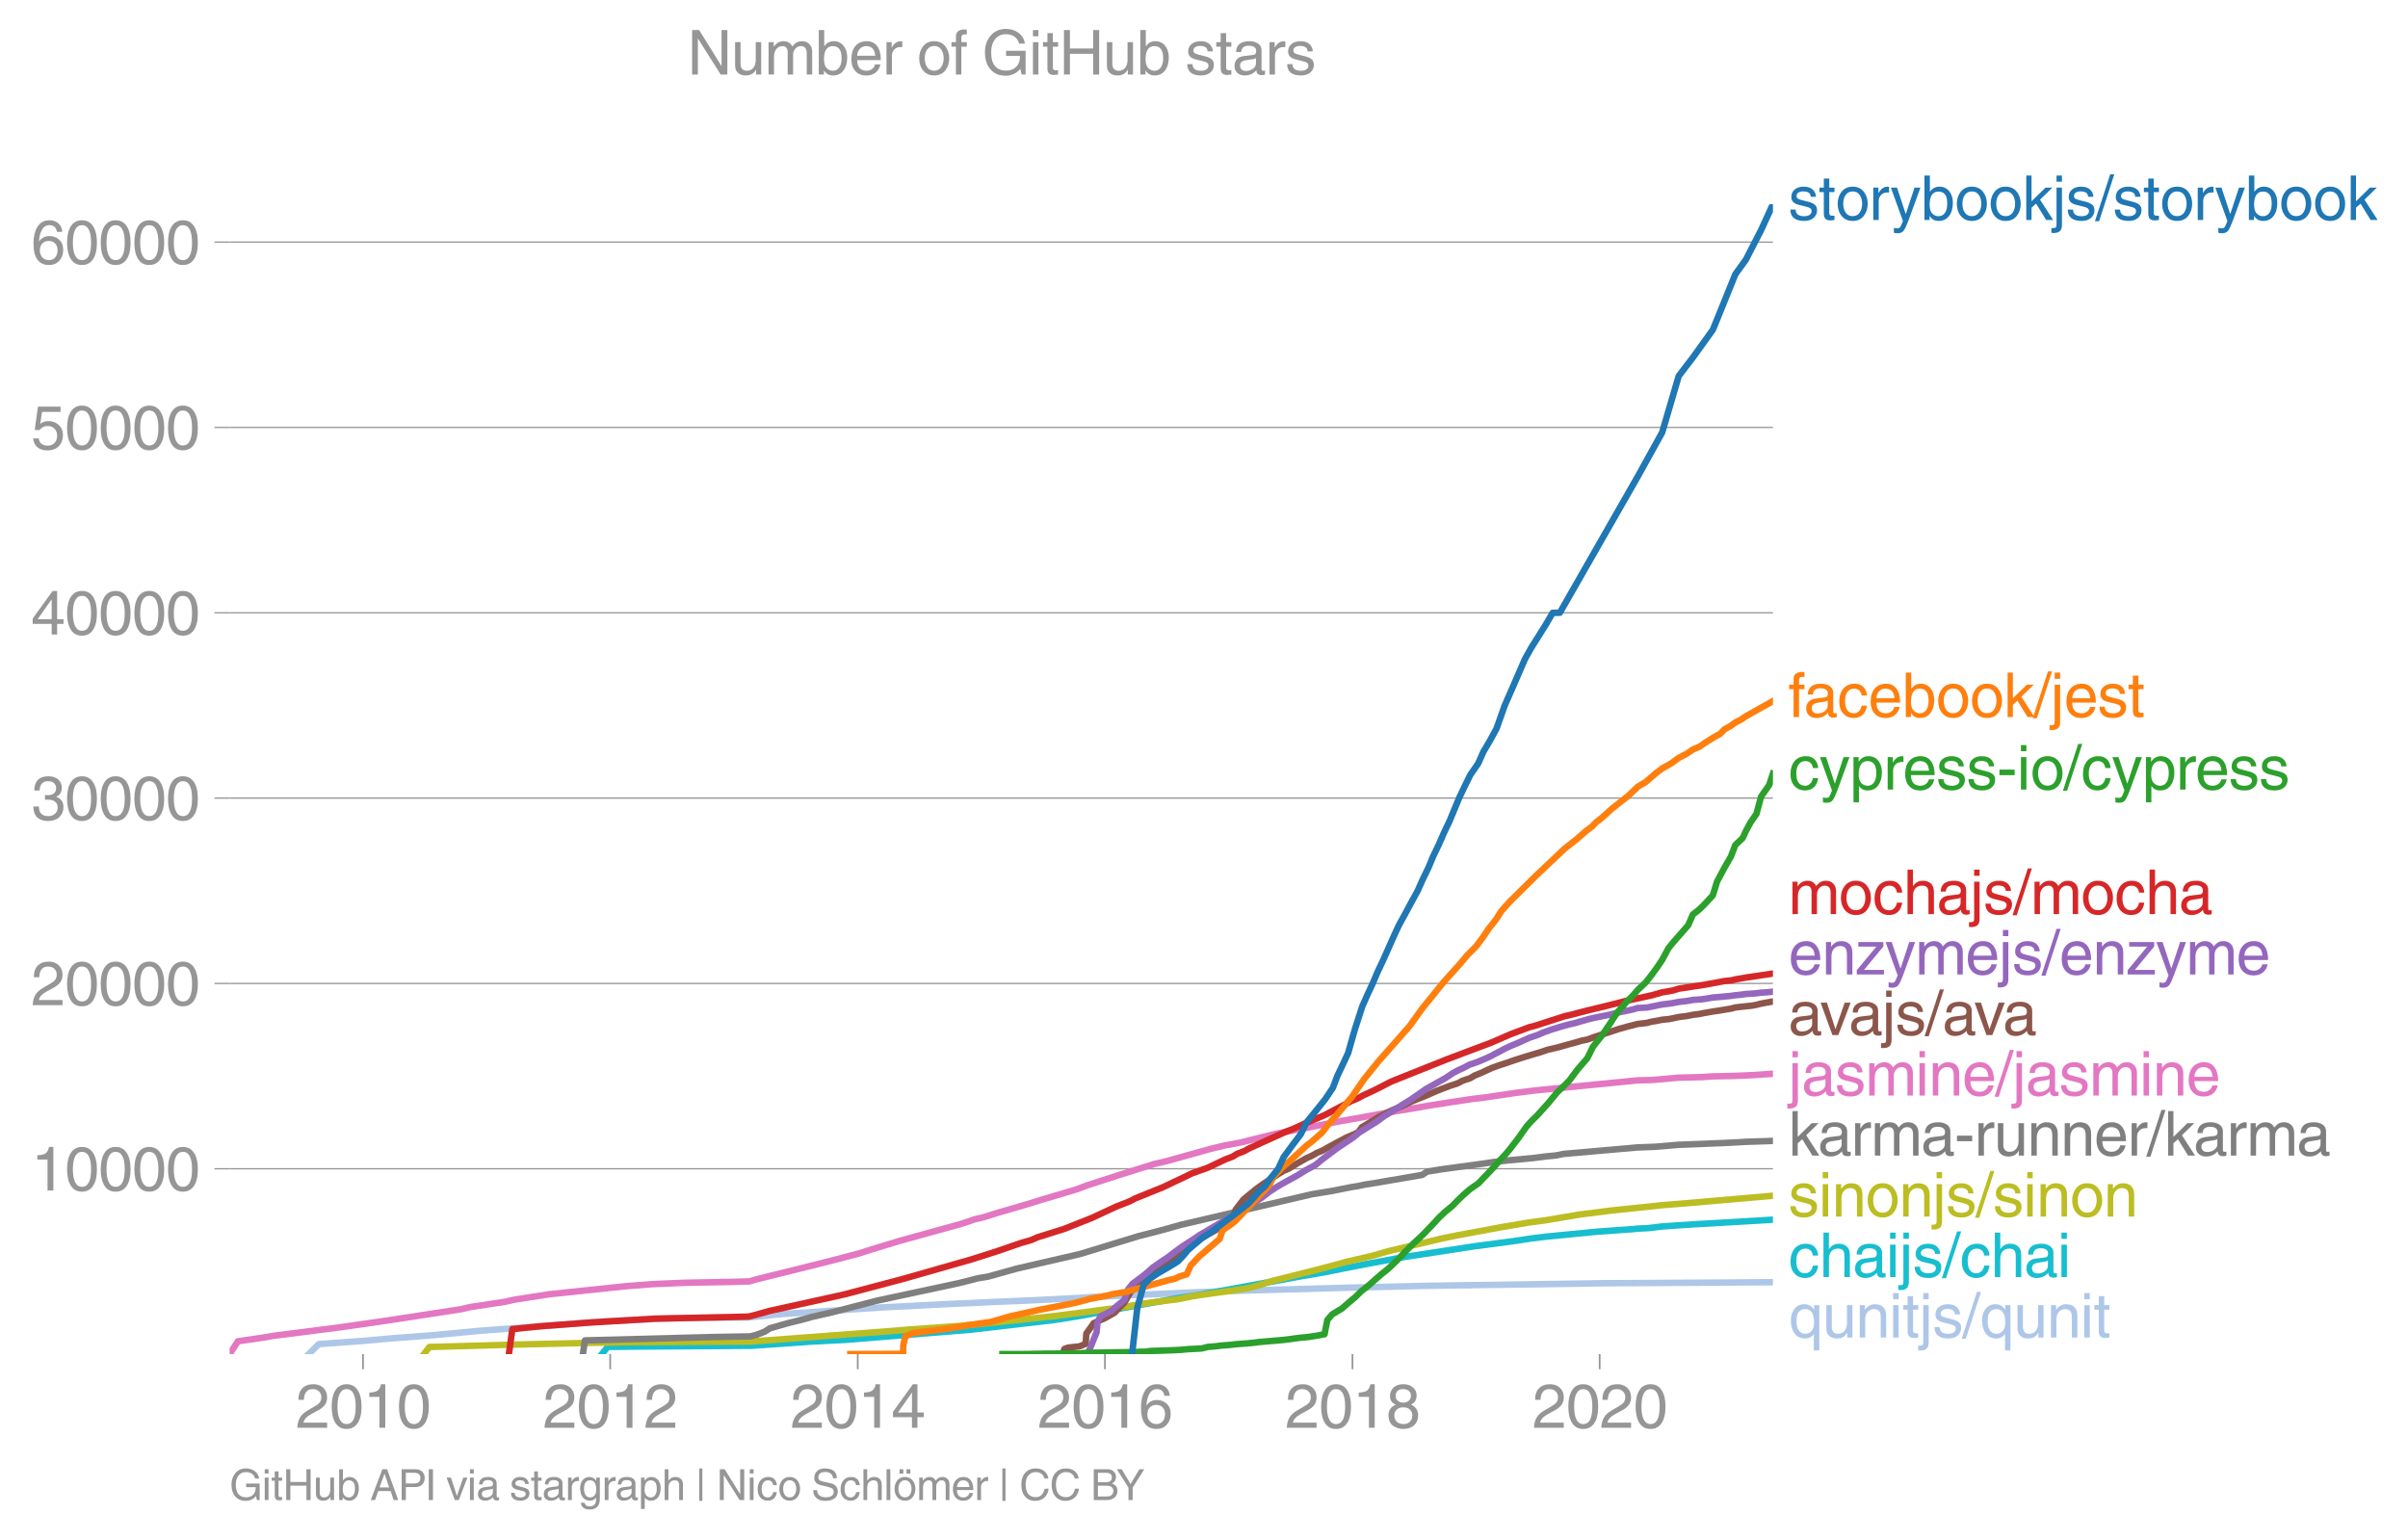 <svg height="475.301" viewBox="0 0 557.196 356.475" width="742.928" xmlns="http://www.w3.org/2000/svg" xmlns:xlink="http://www.w3.org/1999/xlink"><defs><style>*{stroke-linecap:butt;stroke-linejoin:round}</style></defs><g id="figure_1"><path d="M0 356.475h557.196V0H0z" style="fill:none" id="patch_1"/><g id="axes_1"><path d="M53.127 313.361h357.12V47.25H53.127z" style="fill:none" id="patch_2"/><path clip-path="url(#pe51e5b1a5e)" d="m71.438 313.361 2.33-2.311 10.556-.772 5.756-.515 10.03-.772 10.985-1.03 28.984-2.187 13.581-.643 8.213-.159 11.493-.098 7.439-.772 23.34-1.544 15.131-.772 11.217-.515 4.771-.193 8.264-.386 5.997-.322 2.894-.193 5.244-.257 18.414-.837 9.15-.321 8.577-.258 18.41-.514 5.461-.129 11.736-.287 41.529-.605 39.292-.24h0" style="fill:none;stroke:#aec7e8;stroke-linecap:square;stroke-width:1.5" id="line2d_1"/><g id="matplotlib.axis_1"><g id="xtick_1"><g id="line2d_2"><defs><path d="M0 0v3.5" id="m7a2f6ab31d" style="stroke:#969696;stroke-width:.4"/></defs><use style="fill:#969696;stroke:#969696;stroke-width:.4" x="83.999" xlink:href="#m7a2f6ab31d" y="313.361"/></g><g style="fill:#969696" transform="matrix(.14 0 0 -.14 68.429 330.41)" id="text_1"><defs><path d="M281 2888q0 793 409 1202 410 410 1148 410 618 0 1012-375t394-969q0-462-227-780-226-317-667-557l-775-425q-684-375-775-863h2444V0H166q25 634 275 1056t781 728l806 469q322 185 469 383t147 545q0 344-241 578-240 235-650 235-453 0-678-299-225-298-231-807H281z" id="HelveticaWorld-Regular-32" transform="scale(.016)"/><path d="M2719 2188q0 903-239 1354-239 452-702 452-453 0-697-452-243-451-243-1354 0-875 240-1340 241-464 700-464 463 0 702 448 239 449 239 1356zm603 0q0-1107-400-1709-400-601-1144-601-772 0-1156 623-384 624-384 1687 0 1090 393 1701 394 611 1147 611 744 0 1144-608t400-1704z" id="HelveticaWorld-Regular-30" transform="scale(.016)"/><path d="M2297 0h-600v3194H647v447q550 18 818 176 269 158 391 683h441V0z" id="HelveticaWorld-Regular-31" transform="scale(.016)"/></defs><use xlink:href="#HelveticaWorld-Regular-32"/><use x="55.615" xlink:href="#HelveticaWorld-Regular-30"/><use x="111.23" xlink:href="#HelveticaWorld-Regular-31"/><use x="166.846" xlink:href="#HelveticaWorld-Regular-30"/></g></g><g id="xtick_2"><use style="fill:#969696;stroke:#969696;stroke-width:.4" x="141.199" xlink:href="#m7a2f6ab31d" y="313.361" id="line2d_3"/><g style="fill:#969696" transform="matrix(.14 0 0 -.14 125.628 330.41)" id="text_2"><use xlink:href="#HelveticaWorld-Regular-32"/><use x="55.615" xlink:href="#HelveticaWorld-Regular-30"/><use x="111.23" xlink:href="#HelveticaWorld-Regular-31"/><use x="166.846" xlink:href="#HelveticaWorld-Regular-32"/></g></g><g id="xtick_3"><use style="fill:#969696;stroke:#969696;stroke-width:.4" x="198.476" xlink:href="#m7a2f6ab31d" y="313.361" id="line2d_4"/><g style="fill:#969696" transform="matrix(.14 0 0 -.14 182.906 330.41)" id="text_3"><defs><path d="M678 1581h1447v2041h-12L678 1581zm2010-487V0h-563v1094H159v550l2063 2856h466V1581h659v-487h-659z" id="HelveticaWorld-Regular-34" transform="scale(.016)"/></defs><use xlink:href="#HelveticaWorld-Regular-32"/><use x="55.615" xlink:href="#HelveticaWorld-Regular-30"/><use x="111.23" xlink:href="#HelveticaWorld-Regular-31"/><use x="166.846" xlink:href="#HelveticaWorld-Regular-34"/></g></g><g id="xtick_4"><use style="fill:#969696;stroke:#969696;stroke-width:.4" x="255.676" xlink:href="#m7a2f6ab31d" y="313.361" id="line2d_5"/><g style="fill:#969696" transform="matrix(.14 0 0 -.14 240.105 330.41)" id="text_4"><defs><path d="M903 1381q0-440 262-719 263-278 685-278 403 0 642 284 239 285 239 748 0 403-236 675t-670 272q-422 0-672-266t-250-716zm1766 1922q-63 344-255 517-192 174-520 174-519 0-791-507-272-506-278-1159l13-12q359 553 1068 553 566 0 988-375t422-1053q0-672-400-1118-400-445-1078-445-782 0-1188 556-406 557-406 1660 0 1062 415 1734 416 672 1247 672 538 0 910-321 372-320 403-876h-550z" id="HelveticaWorld-Regular-36" transform="scale(.016)"/></defs><use xlink:href="#HelveticaWorld-Regular-32"/><use x="55.615" xlink:href="#HelveticaWorld-Regular-30"/><use x="111.23" xlink:href="#HelveticaWorld-Regular-31"/><use x="166.846" xlink:href="#HelveticaWorld-Regular-36"/></g></g><g id="xtick_5"><use style="fill:#969696;stroke:#969696;stroke-width:.4" x="312.954" xlink:href="#m7a2f6ab31d" y="313.361" id="line2d_6"/><g style="fill:#969696" transform="matrix(.14 0 0 -.14 297.383 330.41)" id="text_5"><defs><path d="M1766 2597q347 0 573 198 227 199 227 527 0 294-218 483-217 189-620 189-359 0-555-199-195-198-195-504 0-328 244-511t544-183zm6-484q-434 0-681-241t-247-591q0-403 250-650t712-247q410 0 655 247t245 657q0 350-245 587-245 238-689 238zm1378 1228q0-678-578-947 397-178 567-471 170-292 170-623 0-641-413-1032-412-390-1112-390-612 0-1076 336T244 1306q0 763 762 1082-609 243-609 875 0 531 361 884t1001 353q641 0 1016-333t375-826z" id="HelveticaWorld-Regular-38" transform="scale(.016)"/></defs><use xlink:href="#HelveticaWorld-Regular-32"/><use x="55.615" xlink:href="#HelveticaWorld-Regular-30"/><use x="111.23" xlink:href="#HelveticaWorld-Regular-31"/><use x="166.846" xlink:href="#HelveticaWorld-Regular-38"/></g></g><g id="xtick_6"><use style="fill:#969696;stroke:#969696;stroke-width:.4" x="370.153" xlink:href="#m7a2f6ab31d" y="313.361" id="line2d_7"/><g style="fill:#969696" transform="matrix(.14 0 0 -.14 354.582 330.41)" id="text_6"><use xlink:href="#HelveticaWorld-Regular-32"/><use x="55.615" xlink:href="#HelveticaWorld-Regular-30"/><use x="111.23" xlink:href="#HelveticaWorld-Regular-32"/><use x="166.846" xlink:href="#HelveticaWorld-Regular-30"/></g></g></g><g id="matplotlib.axis_2"><g id="ytick_1"><path clip-path="url(#pe51e5b1a5e)" d="M53.127 270.476h357.12" style="fill:none;stroke:#969696;stroke-linecap:square;stroke-width:.3" id="line2d_8"/><g id="line2d_9"><defs><path d="M0 0h-3.5" id="m5a4993aed3" style="stroke:#969696;stroke-width:.3"/></defs><use style="fill:#969696;stroke:#969696;stroke-width:.3" x="53.127" xlink:href="#m5a4993aed3" y="270.476"/></g><g style="fill:#969696" transform="matrix(.14 0 0 -.14 7.2 275.5)" id="text_7"><use xlink:href="#HelveticaWorld-Regular-31"/><use x="55.615" xlink:href="#HelveticaWorld-Regular-30"/><use x="111.23" xlink:href="#HelveticaWorld-Regular-30"/><use x="166.846" xlink:href="#HelveticaWorld-Regular-30"/><use x="222.461" xlink:href="#HelveticaWorld-Regular-30"/></g></g><g id="ytick_2"><path clip-path="url(#pe51e5b1a5e)" d="M53.127 227.587h357.12" style="fill:none;stroke:#969696;stroke-linecap:square;stroke-width:.3" id="line2d_10"/><use style="fill:#969696;stroke:#969696;stroke-width:.3" x="53.127" xlink:href="#m5a4993aed3" y="227.587" id="line2d_11"/><g style="fill:#969696" transform="matrix(.14 0 0 -.14 7.2 232.611)" id="text_8"><use xlink:href="#HelveticaWorld-Regular-32"/><use x="55.615" xlink:href="#HelveticaWorld-Regular-30"/><use x="111.23" xlink:href="#HelveticaWorld-Regular-30"/><use x="166.846" xlink:href="#HelveticaWorld-Regular-30"/><use x="222.461" xlink:href="#HelveticaWorld-Regular-30"/></g></g><g id="ytick_3"><path clip-path="url(#pe51e5b1a5e)" d="M53.127 184.697h357.12" style="fill:none;stroke:#969696;stroke-linecap:square;stroke-width:.3" id="line2d_12"/><use style="fill:#969696;stroke:#969696;stroke-width:.3" x="53.127" xlink:href="#m5a4993aed3" y="184.697" id="line2d_13"/><g style="fill:#969696" transform="matrix(.14 0 0 -.14 7.2 189.722)" id="text_9"><defs><path d="M1434 2559q141-12 294-12 397 0 626 183 230 183 230 554 0 300-214 505t-617 205q-447 0-655-263-207-262-220-703H325q0 703 369 1087 369 385 1084 385 635 0 1013-327 378-326 378-857 0-685-578-928v-13q750-256 750-1050 0-634-422-1041-422-406-1197-406-634 0-1044 333-409 333-459 1164h581q13-519 256-755 244-236 703-236 444 0 713 247t269 622q0 410-257 619-256 209-793 209-128 0-257-6v484z" id="HelveticaWorld-Regular-33" transform="scale(.016)"/></defs><use xlink:href="#HelveticaWorld-Regular-33"/><use x="55.615" xlink:href="#HelveticaWorld-Regular-30"/><use x="111.23" xlink:href="#HelveticaWorld-Regular-30"/><use x="166.846" xlink:href="#HelveticaWorld-Regular-30"/><use x="222.461" xlink:href="#HelveticaWorld-Regular-30"/></g></g><g id="ytick_4"><path clip-path="url(#pe51e5b1a5e)" d="M53.127 141.808h357.12" style="fill:none;stroke:#969696;stroke-linecap:square;stroke-width:.3" id="line2d_14"/><use style="fill:#969696;stroke:#969696;stroke-width:.3" x="53.127" xlink:href="#m5a4993aed3" y="141.808" id="line2d_15"/><g style="fill:#969696" transform="matrix(.14 0 0 -.14 7.2 146.832)" id="text_10"><use xlink:href="#HelveticaWorld-Regular-34"/><use x="55.615" xlink:href="#HelveticaWorld-Regular-30"/><use x="111.23" xlink:href="#HelveticaWorld-Regular-30"/><use x="166.846" xlink:href="#HelveticaWorld-Regular-30"/><use x="222.461" xlink:href="#HelveticaWorld-Regular-30"/></g></g><g id="ytick_5"><path clip-path="url(#pe51e5b1a5e)" d="M53.127 98.918h357.12" style="fill:none;stroke:#969696;stroke-linecap:square;stroke-width:.3" id="line2d_16"/><use style="fill:#969696;stroke:#969696;stroke-width:.3" x="53.127" xlink:href="#m5a4993aed3" y="98.918" id="line2d_17"/><g style="fill:#969696" transform="matrix(.14 0 0 -.14 7.2 103.943)" id="text_11"><defs><path d="M941 2619q372 281 872 281 606 0 1042-403t436-1038q0-690-421-1139-420-448-1179-448-660 0-1041 323-381 324-444 918h582q43-363 284-555t669-192q415 0 681 287 266 288 266 735 0 456-279 731-278 275-718 275-500 0-835-428l-484 25 337 2406h2332v-544H1131L941 2619z" id="HelveticaWorld-Regular-35" transform="scale(.016)"/></defs><use xlink:href="#HelveticaWorld-Regular-35"/><use x="55.615" xlink:href="#HelveticaWorld-Regular-30"/><use x="111.23" xlink:href="#HelveticaWorld-Regular-30"/><use x="166.846" xlink:href="#HelveticaWorld-Regular-30"/><use x="222.461" xlink:href="#HelveticaWorld-Regular-30"/></g></g><g id="ytick_6"><path clip-path="url(#pe51e5b1a5e)" d="M53.127 56.029h357.12" style="fill:none;stroke:#969696;stroke-linecap:square;stroke-width:.3" id="line2d_18"/><use style="fill:#969696;stroke:#969696;stroke-width:.3" x="53.127" xlink:href="#m5a4993aed3" y="56.029" id="line2d_19"/><g style="fill:#969696" transform="matrix(.14 0 0 -.14 7.2 61.054)" id="text_12"><use xlink:href="#HelveticaWorld-Regular-36"/><use x="55.615" xlink:href="#HelveticaWorld-Regular-30"/><use x="111.23" xlink:href="#HelveticaWorld-Regular-30"/><use x="166.846" xlink:href="#HelveticaWorld-Regular-30"/><use x="222.461" xlink:href="#HelveticaWorld-Regular-30"/></g></g></g><path clip-path="url(#pe51e5b1a5e)" d="m139.266 313.361 1.362-1.668 9.58-.099 23.64-.158 13.755-.961 7.84-.399 29.353-2.38 19.461-2.27 5.638-.908 8.64-1.587 13.811-2.492 4.516-.682 2.448-.455 3.809-.677 17.405-3.179 6.57-1.132 3.333-.682 5.826-1.132 8.546-1.587 16.337-2.496 10.23-1.36 2.87-.454 3.804-.455 11.78-1.137 7.97-.566 1.049-.116 2.58-.124 3.185-.386 7.071-.48 4.484-.249 14.086-.836h0" style="fill:none;stroke:#17becf;stroke-linecap:square;stroke-width:1.5" id="line2d_20"/><path clip-path="url(#pe51e5b1a5e)" d="m98.094 313.361 1.269-1.647 9.604-.265 9.217-.266 18.499-.43 10.133-.158 26.858-.142 3.72-.265 28.233-2.12 4.781-.394 12.79-.926 20.19-2.119 8.31-1.055 9.7-1.325 2.788-.532 6.262-.794 2.125-.265 3.956-.794 11.292-1.587 1.324-.266 2.023-.532 3.254-1.059 10.555-2.642 6.893-1.853 5.737-1.325 3.654-1.06 12.283-2.907 3.869-.798 10.011-1.853 6.266-1.06 3.93-.527 7.862-1.325 7.295-.927 11.824-1.239 5.518-.446 20.072-1.741h0" style="fill:none;stroke:#bcbd22;stroke-linecap:square;stroke-width:1.5" id="line2d_21"/><g style="fill:#1f77b4" transform="matrix(.14 0 0 -.14 413.818 50.91)" id="text_13"><defs><path d="M2309 2394q-12 300-214 431-201 131-579 131-275 0-471-122-195-121-195-350 0-181 115-267 116-86 501-183l556-140q506-128 723-327 218-198 218-554 0-494-361-802T1638-97Q934-97 573 195q-360 293-367 880h544q13-347 230-516 217-168 651-168 353 0 561 140 208 141 208 391 0 178-135 284-134 107-531 197l-653 160q-397 100-586 298t-189 514q0 494 353 781 354 288 922 288 607 0 930-296 323-295 342-754h-544z" id="HelveticaWorld-Regular-73" transform="scale(.016)"/><path d="M1100 2881V703q0-128 70-195 71-67 252-67h216V0q-307-44-422-44-353 0-516 169-162 169-162 547v2209H84v466h454v934h562v-934h538v-466h-538z" id="HelveticaWorld-Regular-74" transform="scale(.016)"/><path d="M813 1678q0-559 253-920t718-361q482 0 732 378t250 903q0 531-250 901-250 371-732 371-446 0-709-349-262-348-262-923zm-575 0q0 747 415 1256 416 510 1131 510 732 0 1144-516 413-515 413-1250 0-737-410-1256Q2522-97 1784-97q-709 0-1128 503-418 503-418 1272z" id="HelveticaWorld-Regular-6f" transform="scale(.016)"/><path d="M984 0H422v3347h531v-556h13q365 653 940 653 91 0 147-19v-584h-209q-378 0-619-257-241-256-241-637V0z" id="HelveticaWorld-Regular-72" transform="scale(.016)"/><path d="M2497 3347h612L1913 63q-32-88-63-166-272-725-469-995-197-271-637-271-231 0-378 50v513q159-57 350-57 206 0 301 130 96 130 283 636L56 3347h635l897-2725h12l897 2725z" id="HelveticaWorld-Regular-79" transform="scale(.016)"/><path d="M2778 1684q0 672-238 963-237 291-677 291-447-7-676-349-228-342-228-989 0-659 275-934t641-275q416 0 659 342 244 342 244 951zM422 0v4594h562V2925h13q359 519 969 519 625 0 1009-464t384-1208q0-838-388-1354Q2584-97 1888-97q-613 0-922 513h-13V0H422z" id="HelveticaWorld-Regular-62" transform="scale(.016)"/><path d="M3200 0h-722L1434 1691l-468-422V0H422v4594h544V1931l1440 1416h716L1844 2100 3200 0z" id="HelveticaWorld-Regular-6b" transform="scale(.016)"/><path d="M984 3956H422v638h562v-638zm0-4450q0-478-227-664-226-186-629-186-115 0-237 19v487H38q237 0 310 71 74 70 74 339v3775h562V-494z" id="HelveticaWorld-Regular-6a" transform="scale(.016)"/><path d="M319-122h-428l1575 4838h422L319-122z" id="HelveticaWorld-Regular-2f" transform="scale(.016)"/></defs><use xlink:href="#HelveticaWorld-Regular-73"/><use x="50" xlink:href="#HelveticaWorld-Regular-74"/><use x="77.686" xlink:href="#HelveticaWorld-Regular-6f"/><use x="133.594" xlink:href="#HelveticaWorld-Regular-72"/><use x="168.537" xlink:href="#HelveticaWorld-Regular-79"/><use x="218.146" xlink:href="#HelveticaWorld-Regular-62"/><use x="274.641" xlink:href="#HelveticaWorld-Regular-6f"/><use x="330.549" xlink:href="#HelveticaWorld-Regular-6f"/><use x="386.457" xlink:href="#HelveticaWorld-Regular-6b"/><use x="436.457" xlink:href="#HelveticaWorld-Regular-6a"/><use x="458.479" xlink:href="#HelveticaWorld-Regular-73"/><use x="508.479" xlink:href="#HelveticaWorld-Regular-2f"/><use x="536.262" xlink:href="#HelveticaWorld-Regular-73"/><use x="586.262" xlink:href="#HelveticaWorld-Regular-74"/><use x="613.947" xlink:href="#HelveticaWorld-Regular-6f"/><use x="669.855" xlink:href="#HelveticaWorld-Regular-72"/><use x="704.799" xlink:href="#HelveticaWorld-Regular-79"/><use x="754.408" xlink:href="#HelveticaWorld-Regular-62"/><use x="810.902" xlink:href="#HelveticaWorld-Regular-6f"/><use x="866.811" xlink:href="#HelveticaWorld-Regular-6f"/><use x="922.719" xlink:href="#HelveticaWorld-Regular-6b"/></g><g style="fill:#ff7f0e" transform="matrix(.14 0 0 -.14 413.818 165.941)" id="text_14"><defs><path d="M1100 2881V0H538v2881H78v466h460v575q0 378 229 557 230 180 642 180 141 0 254-12v-506q-100 12-229 12-187 0-261-92-73-92-73-298v-416h563v-466h-563z" id="HelveticaWorld-Regular-66" transform="scale(.016)"/><path d="M2456 1709q-62-65-245-106-183-40-683-106-369-44-542-182-173-137-173-362 0-275 146-428 147-153 469-153 403 0 715 229 313 230 313 558v550zM397 2328q19 566 367 841 349 275 1014 275 531 0 890-241 360-240 360-694V581q0-197 178-197 72 0 185 25V0q-153-63-319-63-288 0-429 123-140 124-146 387Q2016-97 1288-97q-475 0-763 269-287 269-287 700 0 441 250 712 250 272 728 329l993 121q269 41 269 397 0 263-195 403-195 141-592 141-353 0-543-156-189-156-226-491H397z" id="HelveticaWorld-Regular-61" transform="scale(.016)"/><path d="M2534 2222q-121 716-793 716-416 0-669-333t-253-927q0-647 234-967 235-320 681-320 300 0 519 220t281 573h544q-84-621-439-951T1722-97q-659 0-1081 451-422 452-422 1227 0 850 422 1356 422 507 1184 507 556 0 886-333t367-889h-544z" id="HelveticaWorld-Regular-63" transform="scale(.016)"/><path d="M2719 1941q-44 543-288 770-243 227-647 227-409 0-661-288-251-287-267-709h1863zm537-891q-93-519-509-859-366-288-963-294-703 6-1116 461-412 455-412 1223 0 882 425 1372 425 491 1182 491 678 0 1059-507 381-506 381-1446H856q0-525 244-813 244-287 731-287 344 0 591 207 247 208 272 452h562z" id="HelveticaWorld-Regular-65" transform="scale(.016)"/></defs><use xlink:href="#HelveticaWorld-Regular-66"/><use x="25.686" xlink:href="#HelveticaWorld-Regular-61"/><use x="80.617" xlink:href="#HelveticaWorld-Regular-63"/><use x="131.887" xlink:href="#HelveticaWorld-Regular-65"/><use x="187.307" xlink:href="#HelveticaWorld-Regular-62"/><use x="243.801" xlink:href="#HelveticaWorld-Regular-6f"/><use x="299.709" xlink:href="#HelveticaWorld-Regular-6f"/><use x="355.617" xlink:href="#HelveticaWorld-Regular-6b"/><use x="405.617" xlink:href="#HelveticaWorld-Regular-2f"/><use x="433.4" xlink:href="#HelveticaWorld-Regular-6a"/><use x="455.422" xlink:href="#HelveticaWorld-Regular-65"/><use x="510.842" xlink:href="#HelveticaWorld-Regular-73"/><use x="560.842" xlink:href="#HelveticaWorld-Regular-74"/></g><g style="fill:#2ca02c" transform="matrix(.14 0 0 -.14 413.818 182.71)" id="text_15"><defs><path d="M959 1516q0-538 262-832 263-293 654-293 428 0 665 348 238 349 238 945 0 654-228 954t-687 300q-447 0-676-352-228-352-228-1070zM422 3347h531v-472h13q359 569 1000 569 647 0 1020-471 373-470 373-1201 0-819-381-1344T1888-97q-582 0-891 450h-13v-1678H422v4672z" id="HelveticaWorld-Regular-70" transform="scale(.016)"/><path d="M1850 1484H281v575h1569v-575z" id="HelveticaWorld-Regular-2d" transform="scale(.016)"/><path d="M422 3956v638h562v-638H422zM984 0H422v3347h562V0z" id="HelveticaWorld-Regular-69" transform="scale(.016)"/></defs><use xlink:href="#HelveticaWorld-Regular-63"/><use x="51.27" xlink:href="#HelveticaWorld-Regular-79"/><use x="100.879" xlink:href="#HelveticaWorld-Regular-70"/><use x="157.373" xlink:href="#HelveticaWorld-Regular-72"/><use x="188.941" xlink:href="#HelveticaWorld-Regular-65"/><use x="244.361" xlink:href="#HelveticaWorld-Regular-73"/><use x="294.361" xlink:href="#HelveticaWorld-Regular-73"/><use x="344.361" xlink:href="#HelveticaWorld-Regular-2d"/><use x="377.662" xlink:href="#HelveticaWorld-Regular-69"/><use x="399.684" xlink:href="#HelveticaWorld-Regular-6f"/><use x="455.592" xlink:href="#HelveticaWorld-Regular-2f"/><use x="483.375" xlink:href="#HelveticaWorld-Regular-63"/><use x="534.645" xlink:href="#HelveticaWorld-Regular-79"/><use x="584.254" xlink:href="#HelveticaWorld-Regular-70"/><use x="640.748" xlink:href="#HelveticaWorld-Regular-72"/><use x="672.316" xlink:href="#HelveticaWorld-Regular-65"/><use x="727.736" xlink:href="#HelveticaWorld-Regular-73"/><use x="777.736" xlink:href="#HelveticaWorld-Regular-73"/></g><g style="fill:#d62728" transform="matrix(.14 0 0 -.14 413.818 211.534)" id="text_16"><defs><path d="M422 3347h531v-472h13q378 569 1012 569 628 0 891-544 240 294 465 419t557 125q434 0 735-285 302-284 302-843V0h-562v2163q0 390-147 582-147 193-475 193-331 0-560-269-228-269-228-628V0h-562v2316q0 290-135 456-134 166-390 166-403 0-644-300t-241-813V0H422v3347z" id="HelveticaWorld-Regular-6d" transform="scale(.016)"/><path d="M3150 0h-566v2188q0 403-156 576-156 174-509 174-435 0-685-282-250-281-250-831V0H422v4594h562V2900h13q384 544 981 544 550 0 861-288 311-287 311-878V0z" id="HelveticaWorld-Regular-68" transform="scale(.016)"/></defs><use xlink:href="#HelveticaWorld-Regular-6d"/><use x="83.008" xlink:href="#HelveticaWorld-Regular-6f"/><use x="138.916" xlink:href="#HelveticaWorld-Regular-63"/><use x="190.186" xlink:href="#HelveticaWorld-Regular-68"/><use x="245.361" xlink:href="#HelveticaWorld-Regular-61"/><use x="300.293" xlink:href="#HelveticaWorld-Regular-6a"/><use x="322.314" xlink:href="#HelveticaWorld-Regular-73"/><use x="372.314" xlink:href="#HelveticaWorld-Regular-2f"/><use x="400.098" xlink:href="#HelveticaWorld-Regular-6d"/><use x="483.105" xlink:href="#HelveticaWorld-Regular-6f"/><use x="539.014" xlink:href="#HelveticaWorld-Regular-63"/><use x="590.283" xlink:href="#HelveticaWorld-Regular-68"/><use x="645.459" xlink:href="#HelveticaWorld-Regular-61"/></g><g style="fill:#9467bd" transform="matrix(.14 0 0 -.14 413.818 225.506)" id="text_17"><defs><path d="M3150 0h-566v2059q0 475-166 677-165 202-549 202-378 0-632-288-253-287-253-825V0H422v3347h531v-472h13q397 569 1012 569 569 0 870-302 302-301 302-864V0z" id="HelveticaWorld-Regular-6e" transform="scale(.016)"/><path d="M903 469h2060V0H153v441l2025 2440H316v466h2584v-459L903 469z" id="HelveticaWorld-Regular-7a" transform="scale(.016)"/></defs><use xlink:href="#HelveticaWorld-Regular-65"/><use x="55.42" xlink:href="#HelveticaWorld-Regular-6e"/><use x="110.596" xlink:href="#HelveticaWorld-Regular-7a"/><use x="159.814" xlink:href="#HelveticaWorld-Regular-79"/><use x="209.424" xlink:href="#HelveticaWorld-Regular-6d"/><use x="292.432" xlink:href="#HelveticaWorld-Regular-65"/><use x="347.852" xlink:href="#HelveticaWorld-Regular-6a"/><use x="369.873" xlink:href="#HelveticaWorld-Regular-73"/><use x="419.873" xlink:href="#HelveticaWorld-Regular-2f"/><use x="447.656" xlink:href="#HelveticaWorld-Regular-65"/><use x="503.076" xlink:href="#HelveticaWorld-Regular-6e"/><use x="558.252" xlink:href="#HelveticaWorld-Regular-7a"/><use x="607.471" xlink:href="#HelveticaWorld-Regular-79"/><use x="657.08" xlink:href="#HelveticaWorld-Regular-6d"/><use x="740.088" xlink:href="#HelveticaWorld-Regular-65"/></g><g style="fill:#8c564b" transform="matrix(.14 0 0 -.14 413.818 239.534)" id="text_18"><defs><path d="M2522 3347h616L1863 0h-604L38 3347h653l872-2725h12l947 2725z" id="HelveticaWorld-Regular-76" transform="scale(.016)"/></defs><use xlink:href="#HelveticaWorld-Regular-61"/><use x="52.682" xlink:href="#HelveticaWorld-Regular-76"/><use x="99.916" xlink:href="#HelveticaWorld-Regular-61"/><use x="154.848" xlink:href="#HelveticaWorld-Regular-6a"/><use x="176.869" xlink:href="#HelveticaWorld-Regular-73"/><use x="226.869" xlink:href="#HelveticaWorld-Regular-2f"/><use x="254.652" xlink:href="#HelveticaWorld-Regular-61"/><use x="307.334" xlink:href="#HelveticaWorld-Regular-76"/><use x="354.568" xlink:href="#HelveticaWorld-Regular-61"/></g><g style="fill:#e377c2" transform="matrix(.14 0 0 -.14 413.818 253.534)" id="text_19"><use xlink:href="#HelveticaWorld-Regular-6a"/><use x="22.021" xlink:href="#HelveticaWorld-Regular-61"/><use x="76.953" xlink:href="#HelveticaWorld-Regular-73"/><use x="126.953" xlink:href="#HelveticaWorld-Regular-6d"/><use x="209.961" xlink:href="#HelveticaWorld-Regular-69"/><use x="231.982" xlink:href="#HelveticaWorld-Regular-6e"/><use x="287.158" xlink:href="#HelveticaWorld-Regular-65"/><use x="342.578" xlink:href="#HelveticaWorld-Regular-2f"/><use x="370.361" xlink:href="#HelveticaWorld-Regular-6a"/><use x="392.383" xlink:href="#HelveticaWorld-Regular-61"/><use x="447.314" xlink:href="#HelveticaWorld-Regular-73"/><use x="497.314" xlink:href="#HelveticaWorld-Regular-6d"/><use x="580.322" xlink:href="#HelveticaWorld-Regular-69"/><use x="602.344" xlink:href="#HelveticaWorld-Regular-6e"/><use x="657.52" xlink:href="#HelveticaWorld-Regular-65"/></g><g style="fill:#7f7f7f" transform="matrix(.14 0 0 -.14 413.818 267.42)" id="text_20"><defs><path d="M391 3347h562V1125q0-369 167-552 168-182 480-182 434 0 678 307 244 308 244 805v1844h562V0h-531v488l-12 12Q2222-97 1478-97q-481 0-784 262-303 263-303 776v2406z" id="HelveticaWorld-Regular-75" transform="scale(.016)"/></defs><use xlink:href="#HelveticaWorld-Regular-6b"/><use x="48.75" xlink:href="#HelveticaWorld-Regular-61"/><use x="103.682" xlink:href="#HelveticaWorld-Regular-72"/><use x="136.25" xlink:href="#HelveticaWorld-Regular-6d"/><use x="219.258" xlink:href="#HelveticaWorld-Regular-61"/><use x="274.189" xlink:href="#HelveticaWorld-Regular-2d"/><use x="307.49" xlink:href="#HelveticaWorld-Regular-72"/><use x="340.059" xlink:href="#HelveticaWorld-Regular-75"/><use x="394.844" xlink:href="#HelveticaWorld-Regular-6e"/><use x="450.02" xlink:href="#HelveticaWorld-Regular-6e"/><use x="505.195" xlink:href="#HelveticaWorld-Regular-65"/><use x="560.615" xlink:href="#HelveticaWorld-Regular-72"/><use x="593.184" xlink:href="#HelveticaWorld-Regular-2f"/><use x="620.967" xlink:href="#HelveticaWorld-Regular-6b"/><use x="669.717" xlink:href="#HelveticaWorld-Regular-61"/><use x="724.648" xlink:href="#HelveticaWorld-Regular-72"/><use x="757.217" xlink:href="#HelveticaWorld-Regular-6d"/><use x="840.225" xlink:href="#HelveticaWorld-Regular-61"/></g><g style="fill:#bcbd22" transform="matrix(.14 0 0 -.14 413.818 281.534)" id="text_21"><use xlink:href="#HelveticaWorld-Regular-73"/><use x="50" xlink:href="#HelveticaWorld-Regular-69"/><use x="72.021" xlink:href="#HelveticaWorld-Regular-6e"/><use x="127.197" xlink:href="#HelveticaWorld-Regular-6f"/><use x="183.105" xlink:href="#HelveticaWorld-Regular-6e"/><use x="238.281" xlink:href="#HelveticaWorld-Regular-6a"/><use x="260.303" xlink:href="#HelveticaWorld-Regular-73"/><use x="310.303" xlink:href="#HelveticaWorld-Regular-2f"/><use x="338.086" xlink:href="#HelveticaWorld-Regular-73"/><use x="388.086" xlink:href="#HelveticaWorld-Regular-69"/><use x="410.107" xlink:href="#HelveticaWorld-Regular-6e"/><use x="465.283" xlink:href="#HelveticaWorld-Regular-6f"/><use x="521.191" xlink:href="#HelveticaWorld-Regular-6e"/></g><g style="fill:#17becf" transform="matrix(.14 0 0 -.14 413.818 295.534)" id="text_22"><use xlink:href="#HelveticaWorld-Regular-63"/><use x="51.27" xlink:href="#HelveticaWorld-Regular-68"/><use x="106.445" xlink:href="#HelveticaWorld-Regular-61"/><use x="161.377" xlink:href="#HelveticaWorld-Regular-69"/><use x="183.398" xlink:href="#HelveticaWorld-Regular-6a"/><use x="205.42" xlink:href="#HelveticaWorld-Regular-73"/><use x="255.42" xlink:href="#HelveticaWorld-Regular-2f"/><use x="283.203" xlink:href="#HelveticaWorld-Regular-63"/><use x="334.473" xlink:href="#HelveticaWorld-Regular-68"/><use x="389.648" xlink:href="#HelveticaWorld-Regular-61"/><use x="444.58" xlink:href="#HelveticaWorld-Regular-69"/></g><g style="fill:#aec7e8" transform="matrix(.14 0 0 -.14 413.818 309.534)" id="text_23"><defs><path d="M2656 1516q0 712-224 1067-223 355-679 355-440 0-678-288-237-287-237-966 0-603 240-948 241-345 663-345 372 0 643 281 272 281 272 844zm538-2841h-563V353h-12Q2297-97 1728-97q-703 0-1088 522-384 522-384 1347 0 731 378 1201 379 471 1016 471 634 0 1000-569h13v472h531v-4672z" id="HelveticaWorld-Regular-71" transform="scale(.016)"/></defs><use xlink:href="#HelveticaWorld-Regular-71"/><use x="56.494" xlink:href="#HelveticaWorld-Regular-75"/><use x="111.279" xlink:href="#HelveticaWorld-Regular-6e"/><use x="166.455" xlink:href="#HelveticaWorld-Regular-69"/><use x="188.477" xlink:href="#HelveticaWorld-Regular-74"/><use x="216.162" xlink:href="#HelveticaWorld-Regular-6a"/><use x="238.184" xlink:href="#HelveticaWorld-Regular-73"/><use x="288.184" xlink:href="#HelveticaWorld-Regular-2f"/><use x="315.967" xlink:href="#HelveticaWorld-Regular-71"/><use x="372.461" xlink:href="#HelveticaWorld-Regular-75"/><use x="427.246" xlink:href="#HelveticaWorld-Regular-6e"/><use x="482.422" xlink:href="#HelveticaWorld-Regular-69"/><use x="504.443" xlink:href="#HelveticaWorld-Regular-74"/></g><g style="fill:#969696" transform="matrix(.097 0 0 -.097 53.127 347.136)" id="text_24"><defs><path d="M2463 2456h2018V0h-403l-150 594q-294-375-691-546-396-170-824-170-691 0-1155 301-464 302-721 833-256 532-256 1326 0 990 589 1684t1586 694q744 0 1300-416 557-416 647-1100h-600q-109 453-462 709-353 257-916 257-678 0-1091-511-412-511-412-1352 0-978 409-1436 410-458 1119-458 463 0 783 183t492 497q172 314 172 836H2463v531z" id="HelveticaWorld-Regular-47" transform="scale(.016)"/><path d="M4153 0h-622v2144H1131V0H519v4594h612V2694h2400v1900h622V0z" id="HelveticaWorld-Regular-48" transform="scale(.016)"/><path d="m2816 1888-678 2021h-13l-737-2021h1428zm-1619-550L716 0H78l1728 4594h703L4172 0h-678l-453 1338H1197z" id="HelveticaWorld-Regular-41" transform="scale(.016)"/><path d="M1141 2472h1234q466 0 700 204 234 205 234 621 0 372-225 569t-684 197H1141V2472zm0-2472H519v4594h2065q616 0 991-358t375-933q0-597-363-980-362-382-1003-382H1141V0z" id="HelveticaWorld-Regular-50" transform="scale(.016)"/><path d="M1141 0H519v4594h622V0z" id="HelveticaWorld-Regular-49" transform="scale(.016)"/><path d="M831 1684q0-615 244-954t659-339q404 0 660 293 256 294 256 832 0 706-224 1064-223 358-679 358-459 0-688-305-228-305-228-949zM3188 191q0-807-388-1203-387-397-1169-397-562 0-895 259T353-409h563q43-244 226-388t530-144q472 0 712 254 241 253 241 821v238h-12Q2297-97 1722-97q-716 0-1094 528T250 1772q0 744 381 1208 382 464 1013 464 634 0 1000-569h12v472h532V191z" id="HelveticaWorld-Regular-67" transform="scale(.016)"/><path d="M603 4716h466V-122H603v4838z" id="HelveticaWorld-Regular-7c" transform="scale(.016)"/><path d="M3559 4594h600V0h-690L1125 3713h-12V0H519v4594h728L3547 884h12v3710z" id="HelveticaWorld-Regular-4e" transform="scale(.016)"/><path d="M3225 3250q-19 438-327 686-307 248-810 248-507 0-779-208-271-207-271-598 0-209 118-359 119-150 425-222l1313-300q531-116 787-440 257-323 257-788 0-681-500-1036T2138-122q-610 0-962 156-351 157-623 497-272 341-272 953h582q0-512 340-794 341-281 928-281 569 0 886 202t317 573q0 338-189 505t-739 295l-990 232q-494 112-738 392t-244 689q0 619 417 1019 418 400 1165 400 843 0 1301-352 458-351 492-1114h-584z" id="HelveticaWorld-Regular-53" transform="scale(.016)"/><path d="M984 0H422v4594h562V0z" id="HelveticaWorld-Regular-6c" transform="scale(.016)"/><path d="M813 1678q0-559 253-920t718-361q482 0 732 378t250 903q0 531-250 901-250 371-732 371-446 0-709-349-262-348-262-923zm-575 0q0 747 415 1256 416 510 1131 510 732 0 1144-516 413-515 413-1250 0-737-410-1256Q2522-97 1784-97q-709 0-1128 503-418 503-418 1272zm2351 2266h-575v650h575v-650zm-1038 0H976v650h575v-650z" id="HelveticaWorld-Regular-f6" transform="scale(.016)"/><path d="M3713 3213q-104 468-434 710-329 243-854 243-678 0-1091-493-412-492-412-1329 0-969 390-1443 391-473 1132-473 487 0 838 323 352 324 474 940h603q-121-885-671-1349T2350-122q-941 0-1505 647T281 2322q0 1109 589 1751 589 643 1555 643 800 0 1297-413 497-412 591-1090h-600z" id="HelveticaWorld-Regular-43" transform="scale(.016)"/><path d="M519 4594h2015q594 0 947-322t353-834q0-310-155-565-154-254-460-395 428-162 629-431 202-269 202-691 0-593-428-975Q3194 0 2491 0H519v4594zm612-4063h1325q488 0 731 226 244 227 244 612 0 390-272 582-271 193-803 193H1131V531zm0 2119h1128q494 0 724 179 230 180 230 562 0 328-218 500-217 172-729 172H1131V2650z" id="HelveticaWorld-Regular-42" transform="scale(.016)"/><path d="M2388 0h-622v1850L31 4594h725l1319-2206 1316 2206h731L2388 1850V0z" id="HelveticaWorld-Regular-59" transform="scale(.016)"/></defs><use xlink:href="#HelveticaWorld-Regular-47"/><use x="77.1" xlink:href="#HelveticaWorld-Regular-69"/><use x="99.121" xlink:href="#HelveticaWorld-Regular-74"/><use x="126.807" xlink:href="#HelveticaWorld-Regular-48"/><use x="199.805" xlink:href="#HelveticaWorld-Regular-75"/><use x="254.59" xlink:href="#HelveticaWorld-Regular-62"/><use x="311.084" xlink:href="#HelveticaWorld-Regular-20"/><use x="335.498" xlink:href="#HelveticaWorld-Regular-41"/><use x="402.197" xlink:href="#HelveticaWorld-Regular-50"/><use x="466.846" xlink:href="#HelveticaWorld-Regular-49"/><use x="492.627" xlink:href="#HelveticaWorld-Regular-20"/><use x="517.041" xlink:href="#HelveticaWorld-Regular-76"/><use x="566.65" xlink:href="#HelveticaWorld-Regular-69"/><use x="588.672" xlink:href="#HelveticaWorld-Regular-61"/><use x="643.604" xlink:href="#HelveticaWorld-Regular-20"/><use x="668.018" xlink:href="#HelveticaWorld-Regular-73"/><use x="718.018" xlink:href="#HelveticaWorld-Regular-74"/><use x="745.703" xlink:href="#HelveticaWorld-Regular-61"/><use x="800.635" xlink:href="#HelveticaWorld-Regular-72"/><use x="832.203" xlink:href="#HelveticaWorld-Regular-67"/><use x="888.111" xlink:href="#HelveticaWorld-Regular-72"/><use x="919.68" xlink:href="#HelveticaWorld-Regular-61"/><use x="974.611" xlink:href="#HelveticaWorld-Regular-70"/><use x="1031.105" xlink:href="#HelveticaWorld-Regular-68"/><use x="1086.281" xlink:href="#HelveticaWorld-Regular-20"/><use x="1110.695" xlink:href="#HelveticaWorld-Regular-7c"/><use x="1136.672" xlink:href="#HelveticaWorld-Regular-20"/><use x="1161.086" xlink:href="#HelveticaWorld-Regular-4e"/><use x="1234.182" xlink:href="#HelveticaWorld-Regular-69"/><use x="1256.203" xlink:href="#HelveticaWorld-Regular-63"/><use x="1307.473" xlink:href="#HelveticaWorld-Regular-6f"/><use x="1363.381" xlink:href="#HelveticaWorld-Regular-20"/><use x="1387.795" xlink:href="#HelveticaWorld-Regular-53"/><use x="1454.006" xlink:href="#HelveticaWorld-Regular-63"/><use x="1505.275" xlink:href="#HelveticaWorld-Regular-68"/><use x="1560.451" xlink:href="#HelveticaWorld-Regular-6c"/><use x="1582.473" xlink:href="#HelveticaWorld-Regular-f6"/><use x="1638.381" xlink:href="#HelveticaWorld-Regular-6d"/><use x="1721.389" xlink:href="#HelveticaWorld-Regular-65"/><use x="1776.809" xlink:href="#HelveticaWorld-Regular-72"/><use x="1809.377" xlink:href="#HelveticaWorld-Regular-20"/><use x="1833.791" xlink:href="#HelveticaWorld-Regular-7c"/><use x="1859.768" xlink:href="#HelveticaWorld-Regular-20"/><use x="1884.182" xlink:href="#HelveticaWorld-Regular-43"/><use x="1956.496" xlink:href="#HelveticaWorld-Regular-43"/><use x="2028.811" xlink:href="#HelveticaWorld-Regular-20"/><use x="2053.225" xlink:href="#HelveticaWorld-Regular-42"/><use x="2116.037" xlink:href="#HelveticaWorld-Regular-59"/></g><g style="fill:#969696" transform="matrix(.14 0 0 -.14 158.992 17.25)" id="text_25"><use xlink:href="#HelveticaWorld-Regular-4e"/><use x="73.096" xlink:href="#HelveticaWorld-Regular-75"/><use x="127.881" xlink:href="#HelveticaWorld-Regular-6d"/><use x="210.889" xlink:href="#HelveticaWorld-Regular-62"/><use x="267.383" xlink:href="#HelveticaWorld-Regular-65"/><use x="322.803" xlink:href="#HelveticaWorld-Regular-72"/><use x="355.371" xlink:href="#HelveticaWorld-Regular-20"/><use x="379.785" xlink:href="#HelveticaWorld-Regular-6f"/><use x="435.693" xlink:href="#HelveticaWorld-Regular-66"/><use x="463.379" xlink:href="#HelveticaWorld-Regular-20"/><use x="487.793" xlink:href="#HelveticaWorld-Regular-47"/><use x="564.893" xlink:href="#HelveticaWorld-Regular-69"/><use x="586.914" xlink:href="#HelveticaWorld-Regular-74"/><use x="614.6" xlink:href="#HelveticaWorld-Regular-48"/><use x="687.598" xlink:href="#HelveticaWorld-Regular-75"/><use x="742.383" xlink:href="#HelveticaWorld-Regular-62"/><use x="798.877" xlink:href="#HelveticaWorld-Regular-20"/><use x="823.291" xlink:href="#HelveticaWorld-Regular-73"/><use x="873.291" xlink:href="#HelveticaWorld-Regular-74"/><use x="900.977" xlink:href="#HelveticaWorld-Regular-61"/><use x="955.908" xlink:href="#HelveticaWorld-Regular-72"/><use x="988.477" xlink:href="#HelveticaWorld-Regular-73"/></g><path clip-path="url(#pe51e5b1a5e)" d="m134.878 313.361.47-3.17 29.245-.767 9.094-.167 1.416-.373 1.9-.747 1.153-.75 3.926-1.12 4.443-1.119 1.245-.373 4.909-1.124 10.088-2.616 3.44-.746 15.703-3.363 4.406-1.12 2.306-.377 2.68-.746 4.019-1.12 14.584-3.362 13.458-4.113 5.796-1.493 3.961-1.123 30.39-7.099 4.558-.746 4.754-.935 1.26-.188 1.737-.374 2.409-.373 10.871-1.865 1.102-.751 3.406-.558 9.634-1.308 2.45-.373 3.332-.377 5.965-.558 2.906-.373 2.043-.189 1.843-.373 17.115-1.497 3.982-.145 5.494-.468 10.487-.416 3.933-.193 1.177-.082 4.98-.158 1.258-.056h0" style="fill:none;stroke:#7f7f7f;stroke-linecap:square;stroke-width:1.5" id="line2d_22"/><path clip-path="url(#pe51e5b1a5e)" d="m53.127 313.361 1.93-2.968 6.736-.99 1.282-.245 15.439-1.977 10.401-1.488 17.766-2.72 2.121-.497 8.135-1.235 2.162-.493 8.013-1.24 17.7-1.857 6.298-.493 7.43-.305 10.758-.201 4.093-.112 1.671-.493 12-2.972 5.91-1.484 3.756-.991 1.898-.493 3.12-.991 3.24-.986 3.249-.991 14.358-3.963 2.886-.991 2.118-.497 3.136-.987 6.805-1.981 3.181-.991 8.318-2.47 2.647-.991 7.656-2.475 7.905-2.475 2.253-.493 10.67-2.972 3.05-.738 3.927-.742 7.99-1.981 5.126-.991 5.05-.987 5.013-.99 2.84-.498 8.146-1.484 5.876-.986 4.348-.742 4.83-.747 4.069-.617 3.123-.373 6.647-.991 4.774-.618 23.954-2.354 3.245-.082 6.23-.54 5.376-.133 2.46-.167 5.155-.108 4.581-.201 4.256-.3h0" style="fill:none;stroke:#e377c2;stroke-linecap:square;stroke-width:1.5" id="line2d_23"/><path clip-path="url(#pe51e5b1a5e)" d="m245.833 313.361.474-1.192.796-.296 1.316-.15 1.365-.15 1.414-.596.187-2.39 1.705-2.384 1.297-.596 1.343-.596 2.123-1.197 2.333-2.384 1.39-2.39 1.956-2.384 1.9-1.192 1.72-1.197 1.64-1.192 1.608-1.193 1.645-1.192 1.672-1.197 1.552-1.192 1.839-1.192 1.95-1.193 2.175-1.196 1.77-1.193 2.028-1.192.884-2.389 1.837-2.389 1.439-1.192 1.48-1.197 1.64-1.192 1.824-1.192 1.796-1.193 1.02-.596 1.337-.6 1.946-1.193 2.09-1.192 1.312-.596 1.04-.596 1.428-.596 1.013-.6 2.193-1.193 2.261-1.193 1.417-.596 1.28-.596.865-1.196 2.022-1.193 1.942-1.196 2.33-1.193 1.31-.596 1.478-.6 1.253-.597 1.223-.596 1.418-.596 1.526-.596 1.387-.596 1.336-.596 1.527-.597 1.59-.6 1.816-.596 1.133-.596 1.764-.596 1.01-.597 1.47-.596 1.288-.596 1.292-.596 1.689-.6 1.836-.597 1.704-.596 1.866-.596 1.943-.596 2.053-.596 1.753-.597 1.276-.295 1.27-.3 2.102-.601 2.213-.596.976-.296 1.434-.3 1.636-.597 1.818-.6 1.865-.596 1.788-.596 2.125-.597 2.344-.6 2.162-.245.865-.244 1.434-.244 1.2-.245 1.584-.154.775-.155 1.459-.313 2.03-.261 1.283-.262 1.504-.189.95-.193 2.162-.382 1.43-.201 1.203-.206 1.608-.262.94-.261 2.348-.266 1.518-.155.862-.158 1.252-.318 1.315-.24 1.355-.24" style="fill:none;stroke:#8c564b;stroke-linecap:square;stroke-width:1.5" id="line2d_24"/><path clip-path="url(#pe51e5b1a5e)" d="m251.682 313.361 2.044-5.005.262-2.5.665-1.253 1.317-.626 1.219-.626 1.394-1.248 1.564-1.252.92-2.505.99-1.253 1.678-1.252 1.615-1.252 1.394-1.253 1.798-1.248 1.863-1.252 1.617-1.253 1.736-1.252 1.948-1.248 1.846-1.252 2.153-1.253 2.098-1.252 2.122-1.248 2.243-1.253 1.983-1.252 1.992-1.252 1.948-1.253 1.592-1.252 1.924-1.252 2.212-1.253 2.296-1.248 2.005-1.252 2.32-1.253 1.502-1.252 1.675-1.248 1.647-1.252 1.866-1.253 1.903-1.252 1.518-1.248 2.007-1.253 2.01-1.252 1.72-1.252 2.05-1.253 1.948-1.252 2.035-1.253 1.824-1.252 1.763-1.248 2.226-1.252 2.238-1.253 1.884-1.252 1.185-.626 1.39-.626 1.14-.627 1.83-.626 1.504-.626 1.407-.626 1.172-.626 1.227-.627 1.143-.621 1.339-.627 1.553-.626 1.356-.626 1.382-.626 1.883-.626 1.421-.627 1.772-.626 2.003-.626 2.294-.626 1.38-.313.991-.313 2.271-.627 1.394-.313 1.587-.313 1.524-.313 1.292-.313 1.268-.313 1.556-.313 1.451-.313.988-.313 2.17-.099.475-.103.99-.201 2.022-.408 2.31-.287 1.493-.292 2.022-.236 1.285-.24 2-.137 1.008-.137 1.606-.28 1.427-.11 1.229-.117 1.477-.141 1.062-.146 1.38-.146 1.06-.15 2.325-.15 1.103-.15 1.743-.12 1.075-.12" style="fill:none;stroke:#9467bd;stroke-linecap:square;stroke-width:1.5" id="line2d_25"/><path clip-path="url(#pe51e5b1a5e)" d="m117.753 313.361.801-5.79 6.415-.643 11.7-.884 9.51-.561 5.341-.322 17.998-.382 3.723-.103 1.317-.321 3.421-.965 17.502-3.865 13.38-3.538 15.809-4.508 6.072-1.93 5.593-1.93 2.265-.643 1.458-.644 6.149-1.93 6.491-2.577 4.145-1.93 1.39-.644 3.27-1.286 1.224-.648 6.362-2.573 5.433-2.578 1.32-.643 3.605-1.287 4.089-1.93 1.688-.643 1.042-.644 1.664-.643 1.157-.643 8.518-3.865 1.674-.643 2.802-1.287 4.532-1.93 4.86-2.573 1.211-.643 1.543-.644 1.177-.643 2.765-1.287 3.773-1.934 12.881-5.147 10.264-3.864 4.44-1.93 4.29-1.609 1.27-.321 7.001-2.256 1.422-.322 3.712-.965 5.306-1.287 3.756-.965 6.024-1.308 2.29-.66 2.443-.425 1.393-.425 6.021-.917 4.486-.832 1.827-.198.727-.197 2.463-.429 6.284-.926h0" style="fill:none;stroke:#d62728;stroke-linecap:square;stroke-width:1.5" id="line2d_26"/><path clip-path="url(#pe51e5b1a5e)" d="m231.953 313.361 1.01-.004 3.583-.004 1.626-.009.463-.021 1.42-.022 1.212-.021.103-.017.945-.009 1.57-.004 1.38-.009 1.625-.021 1.12-.004 1.678-.005.81-.013.087-.081 1.246-.039 1.629-.043 2.295-.038 2.166-.043 1.526-.017 1.817-.022 1.858-.043.278-.038 2.095-.043.16-.086.856-.081 1.476-.039 1.267-.043 2.21-.081 1.749-.086 1.8-.163 1.708-.082 1.42-.085 1.25-.326 1.871-.163 1.327-.168 2.116-.163 1.48-.167 2.225-.163 1.771-.167 1.206-.163 1.905-.163 1.948-.163 1.848-.167 1.32-.163 1.197-.167 1.252-.163 1.817-.168 2.11-.326 1.719-.33.118-.66.524-2.634 1.138-1.317 2.221-1.316 1.501-1.317 1.58-1.317 1.331-1.316 1.682-1.317 1.474-1.317 1.508-1.317 1.653-1.316 1.371-1.321 1.35-1.317 1.21-1.317 1.316-1.316 1.398-1.317 1.405-1.317 1.266-1.316 1.256-1.317 1.195-1.317 1.408-1.317 1.608-1.316 1.282-1.317 1.368-1.317 1.526-1.316 1.9-1.317 1.259-1.317 1.269-1.32 1.236-1.318 1.149-1.316 1.252-1.317 1.12-1.317 2.019-2.633 1.85-2.633 1.183-1.317 1.349-1.317 1.187-1.317 1.189-1.316 2.174-2.634 1.39-1.316 1.35-1.321 1.962-2.634 2.275-2.633 1.293-2.634 2.1-2.633 1.79-2.633 1.703-2.634 2.308-2.633 1.344-1.317 1.135-1.321 1.837-1.728 1.357-1.729 1.263-1.728 1.173-1.733 1.482-2.762 1.133-1.381 1.22-1.386 2.191-2.504 1.1-2.51 1.415-1.097 1.143-1.103 2.045-2.204.972-3.174 1.694-3.178 1.524-2.646 1.012-2.65 1.714-1.618.733-1.617 1.065-1.99 1.384-1.994 1.07-3.989 1.857-2.65.881-2.655" style="fill:none;stroke:#2ca02c;stroke-linecap:square;stroke-width:1.5" id="line2d_27"/><path clip-path="url(#pe51e5b1a5e)" d="m196.756 313.361 12.2-.06.07-1.99.457-2.05 1.735-.768 6.131-.767 3.633-.515 2.804-.51 5.42-.772 4.44-1.283 6.905-1.54 7.946-1.535 3.893-1.025 4.042-.768.855-.257 3.045-.515 10.313-2.822 1.206-.257 1.046-.51 1.694-.515.935-2.05 1.925-2.05 4.785-4.105.68-2.054 1.594-1.025 1.304-1.026 5.895-6.154 1.95-2.05 1.003-2.055 1.944-2.05 2.327-2.054 3.34-3.075 1.335-1.03 2.327-2.05 1.563-2.05 1.836-2.05 3.466-4.105 2.82-4.104 3.314-4.105 7.242-8.204 2.943-4.1 4.992-6.155 3.7-4.105 1.714-2.05 2.056-2.054 1.531-2.05 1.384-2.055 1.635-2.05 1.31-2.05 1.84-2.05 6.223-6.16 6.51-6.154 2.615-2.05 2.356-2.05 1.375-1.025.994-1.03 1.318-1.024 2.26-2.05 3.911-3.08 2.135-2.054 1.778-1.051 2.455-2.11 1.405-1.055 2.156-1.223 1.67-1.226 1.874-.974 1.417-.978 1.568-.669.937-.673 2.107-1.343 1.739-.973.916-.974 1.451-.802 1.084-.802 1.398-.73 1.056-.728 6.245-3.496h0" style="fill:none;stroke:#ff7f0e;stroke-linecap:square;stroke-width:1.5" id="line2d_28"/><path clip-path="url(#pe51e5b1a5e)" d="m261.96 313.361 1.207-10.718 1.492-5.36 1.352-1.339 2.02-1.342 2.32-1.339 2.183-1.342 1.279-1.338 1.108-1.343 1.574-1.338 1.581-1.342 2.033-1.338 1.803-1.343 1.739-1.338 1.808-1.342 1.689-1.339 1.71-1.342 1.239-1.338 1.115-1.343 1.507-1.338.908-1.342 2.14-2.68 1.25-2.681 1.97-2.681 2.026-2.68 1.3-2.681 2.18-2.68 2.14-2.681 1.794-2.68 1.006-2.682 1.277-2.68 1.245-2.68 1.52-5.362 1.727-5.361 1.18-2.68 1.252-2.681 1.138-2.68 1.268-2.681 1.192-2.681 1.189-2.68 1.239-2.681 1.47-2.68 1.437-2.681 1.47-2.681 1.198-2.68 1.297-2.681 1.12-2.68 1.291-2.681 1.165-2.681 1.285-2.68 2.226-5.362 1.273-2.68 1.315-2.68 1.846-2.682 1.188-2.68 1.577-2.68 1.463-2.681 1.902-5.361 1.178-2.681 1.173-2.68 2.323-5.362 1.495-2.68 1.689-2.681 1.68-2.68 1.56-2.681H360.934l18.048-31.558 5.636-10.182 3.83-13.056 3.289-4.297 4.61-6.408 2.674-6.584 2.522-6.244 2.447-3.401 3.52-6.837 2.738-5.992" style="fill:none;stroke:#1f77b4;stroke-linecap:square;stroke-width:1.5" id="line2d_29"/></g></g><defs><clipPath id="pe51e5b1a5e"><path d="M53.127 47.249h357.12v266.112H53.127z"/></clipPath></defs></svg>